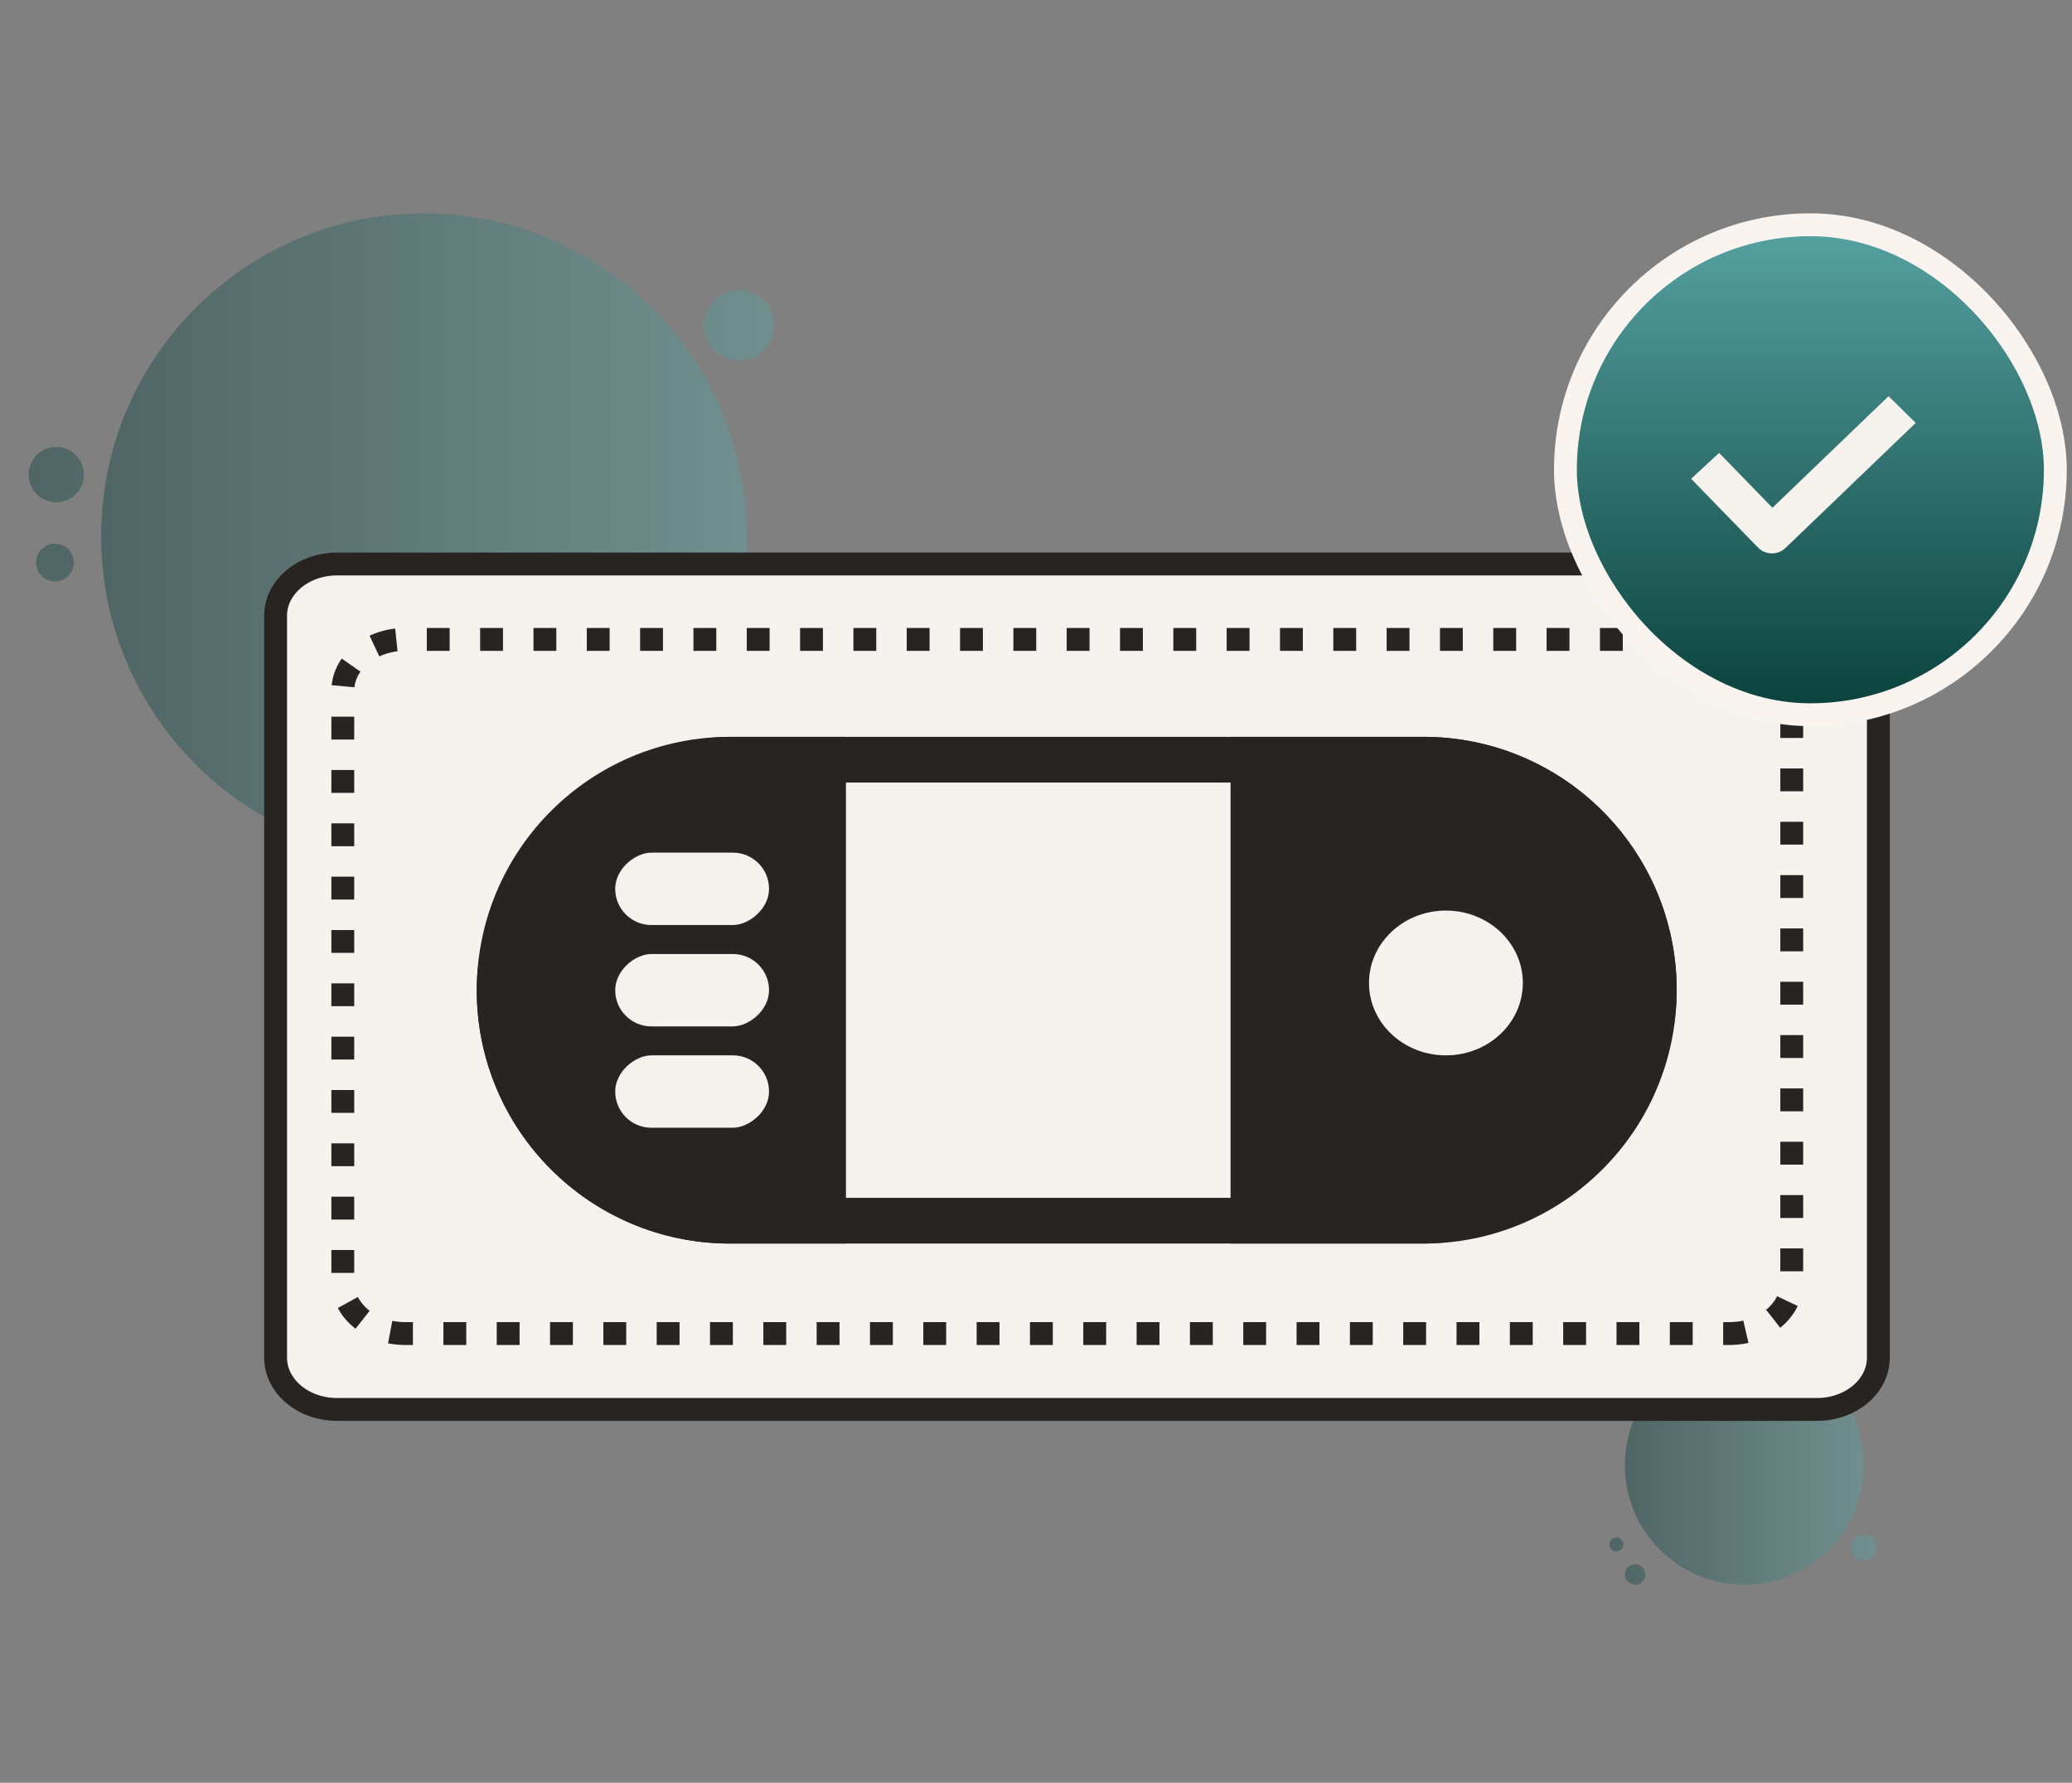 <svg width="136" height="117" viewBox="0 0 136 117" fill="none" xmlns="http://www.w3.org/2000/svg">
<rect x="0" y="0" width="136" height="117" fill="#808080" stroke="none"/>
<path opacity="0.4" d="M105.651 101.244C105.679 101.131 105.749 101.033 105.847 100.97C105.945 100.907 106.064 100.883 106.178 100.904C106.293 100.926 106.395 100.99 106.464 101.084C106.533 101.178 106.564 101.294 106.55 101.41C106.536 101.526 106.478 101.632 106.388 101.706C106.299 101.781 106.184 101.819 106.068 101.812C105.952 101.805 105.842 101.754 105.762 101.669C105.682 101.585 105.637 101.473 105.637 101.356C105.637 101.318 105.642 101.281 105.651 101.244ZM107.324 102.656C107.457 102.656 107.587 102.696 107.698 102.77C107.808 102.843 107.894 102.948 107.945 103.071C107.996 103.194 108.009 103.329 107.983 103.46C107.957 103.59 107.893 103.71 107.799 103.804C107.705 103.898 107.586 103.962 107.455 103.988C107.325 104.014 107.19 104 107.067 103.949C106.944 103.899 106.839 103.812 106.765 103.702C106.692 103.591 106.652 103.461 106.652 103.328C106.652 103.24 106.669 103.153 106.703 103.071C106.737 102.99 106.787 102.916 106.849 102.853C106.975 102.727 107.146 102.656 107.324 102.656ZM122.35 100.698C122.519 100.698 122.683 100.749 122.823 100.842C122.963 100.936 123.072 101.069 123.137 101.225C123.201 101.381 123.218 101.552 123.185 101.717C123.152 101.882 123.07 102.034 122.951 102.153C122.832 102.272 122.68 102.353 122.515 102.386C122.349 102.419 122.178 102.402 122.022 102.337C121.867 102.272 121.734 102.163 121.64 102.023C121.547 101.883 121.497 101.718 121.497 101.549C121.497 101.437 121.519 101.327 121.562 101.223C121.605 101.12 121.668 101.026 121.747 100.947C121.826 100.868 121.92 100.805 122.024 100.763C122.127 100.72 122.238 100.698 122.35 100.698Z" fill="url(#paint0_linear_1644_6041)"/>
<path opacity="0.4" d="M106.652 96.159C106.652 100.489 110.162 103.999 114.492 103.999C118.822 103.999 122.332 100.489 122.332 96.159C122.332 91.829 118.822 88.318 114.492 88.318C110.162 88.318 106.652 91.829 106.652 96.159Z" fill="url(#paint1_linear_1644_6041)"/>
<path opacity="0.4" d="M6.639 35.188C6.639 46.891 16.125 56.377 27.827 56.377C39.529 56.377 49.016 46.891 49.016 35.188C49.016 23.486 39.529 14 27.827 14C16.125 14 6.639 23.486 6.639 35.188Z" fill="url(#paint2_linear_1644_6041)"/>
<path opacity="0.4" d="M3.695 29.332C4.054 29.332 4.405 29.439 4.704 29.638C5.002 29.838 5.235 30.121 5.372 30.453C5.509 30.785 5.545 31.149 5.475 31.502C5.405 31.854 5.232 32.177 4.979 32.431C4.725 32.685 4.401 32.858 4.049 32.928C3.697 32.998 3.332 32.962 3.001 32.824C2.669 32.687 2.386 32.454 2.186 32.156C1.987 31.857 1.88 31.506 1.88 31.148C1.88 30.666 2.071 30.204 2.412 29.864C2.752 29.524 3.214 29.332 3.695 29.332ZM3.608 35.681C3.853 35.681 4.093 35.753 4.297 35.89C4.501 36.026 4.66 36.219 4.753 36.446C4.847 36.672 4.872 36.922 4.824 37.162C4.776 37.403 4.658 37.624 4.484 37.797C4.311 37.97 4.09 38.088 3.849 38.136C3.609 38.184 3.36 38.159 3.133 38.065C2.907 37.971 2.713 37.812 2.577 37.608C2.441 37.404 2.368 37.165 2.369 36.919C2.369 36.591 2.499 36.276 2.732 36.043C2.964 35.811 3.28 35.681 3.608 35.681ZM48.504 19.042C48.959 19.042 49.405 19.177 49.783 19.43C50.162 19.683 50.457 20.043 50.631 20.463C50.806 20.884 50.851 21.347 50.762 21.794C50.674 22.24 50.454 22.651 50.132 22.973C49.81 23.295 49.4 23.514 48.953 23.603C48.507 23.692 48.044 23.646 47.623 23.472C47.202 23.297 46.843 23.002 46.59 22.624C46.337 22.245 46.202 21.8 46.202 21.345C46.202 20.734 46.444 20.148 46.876 19.716C47.308 19.285 47.894 19.042 48.504 19.042Z" fill="url(#paint3_linear_1644_6041)"/>
<path d="M119.258 36.414L22.119 36.414C19.5 36.414 17.377 38.203 17.377 40.41V89.101C17.377 91.308 19.5 93.097 22.119 93.097H119.258C121.877 93.097 124 91.308 124 89.101V40.41C124 38.203 121.877 36.414 119.258 36.414Z" fill="#F6F2ED"/>
<path d="M119.259 37.014L22.121 37.014C19.895 37.014 18.09 38.534 18.09 40.41V89.101C18.09 90.977 19.895 92.498 22.121 92.498H119.259C121.486 92.498 123.29 90.977 123.29 89.101V40.41C123.29 38.534 121.486 37.014 119.259 37.014Z" stroke="#272421" stroke-width="1.5"/>
<path d="M113.515 41.964L26.59 41.964C24.331 41.964 22.5 43.472 22.5 45.333V84.149C22.5 86.01 24.331 87.518 26.59 87.518H113.515C115.774 87.518 117.605 86.01 117.605 84.149V45.333C117.605 43.472 115.774 41.964 113.515 41.964Z" stroke="#272421" stroke-width="1.5" stroke-dasharray="1.5 2"/>
<rect x="108.553" y="49.857" width="30.254" height="75.76" rx="15.127" transform="rotate(90 108.553 49.857)" stroke="#272421" stroke-width="3"/>
<path d="M93.426 48.357C102.608 48.357 110.053 55.802 110.053 64.985C110.053 74.168 102.608 81.612 93.426 81.612H80.77V48.357L93.426 48.357Z" fill="#272421"/>
<path d="M47.92 48.357C38.737 48.357 31.293 55.802 31.293 64.985C31.293 74.168 38.737 81.612 47.92 81.612H55.527V48.357L47.92 48.357Z" fill="#272421"/>
<ellipse cx="94.906" cy="64.51" rx="4.751" ry="5.049" transform="rotate(90 94.906 64.51)" fill="#F6F2ED"/>
<rect x="50.478" y="55.957" width="4.751" height="10.098" rx="2.375" transform="rotate(90 50.478 55.957)" fill="#F6F2ED"/>
<rect x="50.478" y="62.609" width="4.751" height="10.098" rx="2.375" transform="rotate(90 50.478 62.609)" fill="#F6F2ED"/>
<rect x="50.478" y="69.26" width="4.751" height="10.098" rx="2.375" transform="rotate(90 50.478 69.26)" fill="#F6F2ED"/>
<rect x="102.75" y="14.75" width="32.156" height="32.156" rx="16.078" fill="url(#paint4_linear_1644_6041)"/>
<rect x="102.75" y="14.75" width="32.156" height="32.156" rx="16.078" stroke="#F9F4F0" stroke-width="1.5"/>
<path d="M123.961 26L116.338 33.323L112.838 29.723L111 31.42L115.387 35.933C115.503 36.052 115.642 36.148 115.796 36.214C115.95 36.28 116.116 36.315 116.284 36.318H116.306C116.638 36.318 116.957 36.19 117.193 35.963L125.74 27.756L123.961 26Z" fill="#F6F2ED"/>
<defs>
<linearGradient id="paint0_linear_1644_6041" x1="123.201" y1="102.349" x2="105.637" y2="102.349" gradientUnits="userSpaceOnUse">
<stop stop-color="#58A4A4"/>
<stop offset="1" stop-color="#073E39"/>
</linearGradient>
<linearGradient id="paint1_linear_1644_6041" x1="122.332" y1="96.159" x2="106.652" y2="96.159" gradientUnits="userSpaceOnUse">
<stop stop-color="#58A4A4"/>
<stop offset="1" stop-color="#073E39"/>
</linearGradient>
<linearGradient id="paint2_linear_1644_6041" x1="49.016" y1="35.188" x2="6.639" y2="35.188" gradientUnits="userSpaceOnUse">
<stop stop-color="#58A4A4"/>
<stop offset="1" stop-color="#073E39"/>
</linearGradient>
<linearGradient id="paint3_linear_1644_6041" x1="50.807" y1="28.601" x2="1.88" y2="28.601" gradientUnits="userSpaceOnUse">
<stop stop-color="#58A4A4"/>
<stop offset="1" stop-color="#073E39"/>
</linearGradient>
<linearGradient id="paint4_linear_1644_6041" x1="118.828" y1="14" x2="118.828" y2="47.656" gradientUnits="userSpaceOnUse">
<stop stop-color="#58A4A4"/>
<stop offset="1" stop-color="#073E39"/>
</linearGradient>
</defs>
</svg>
